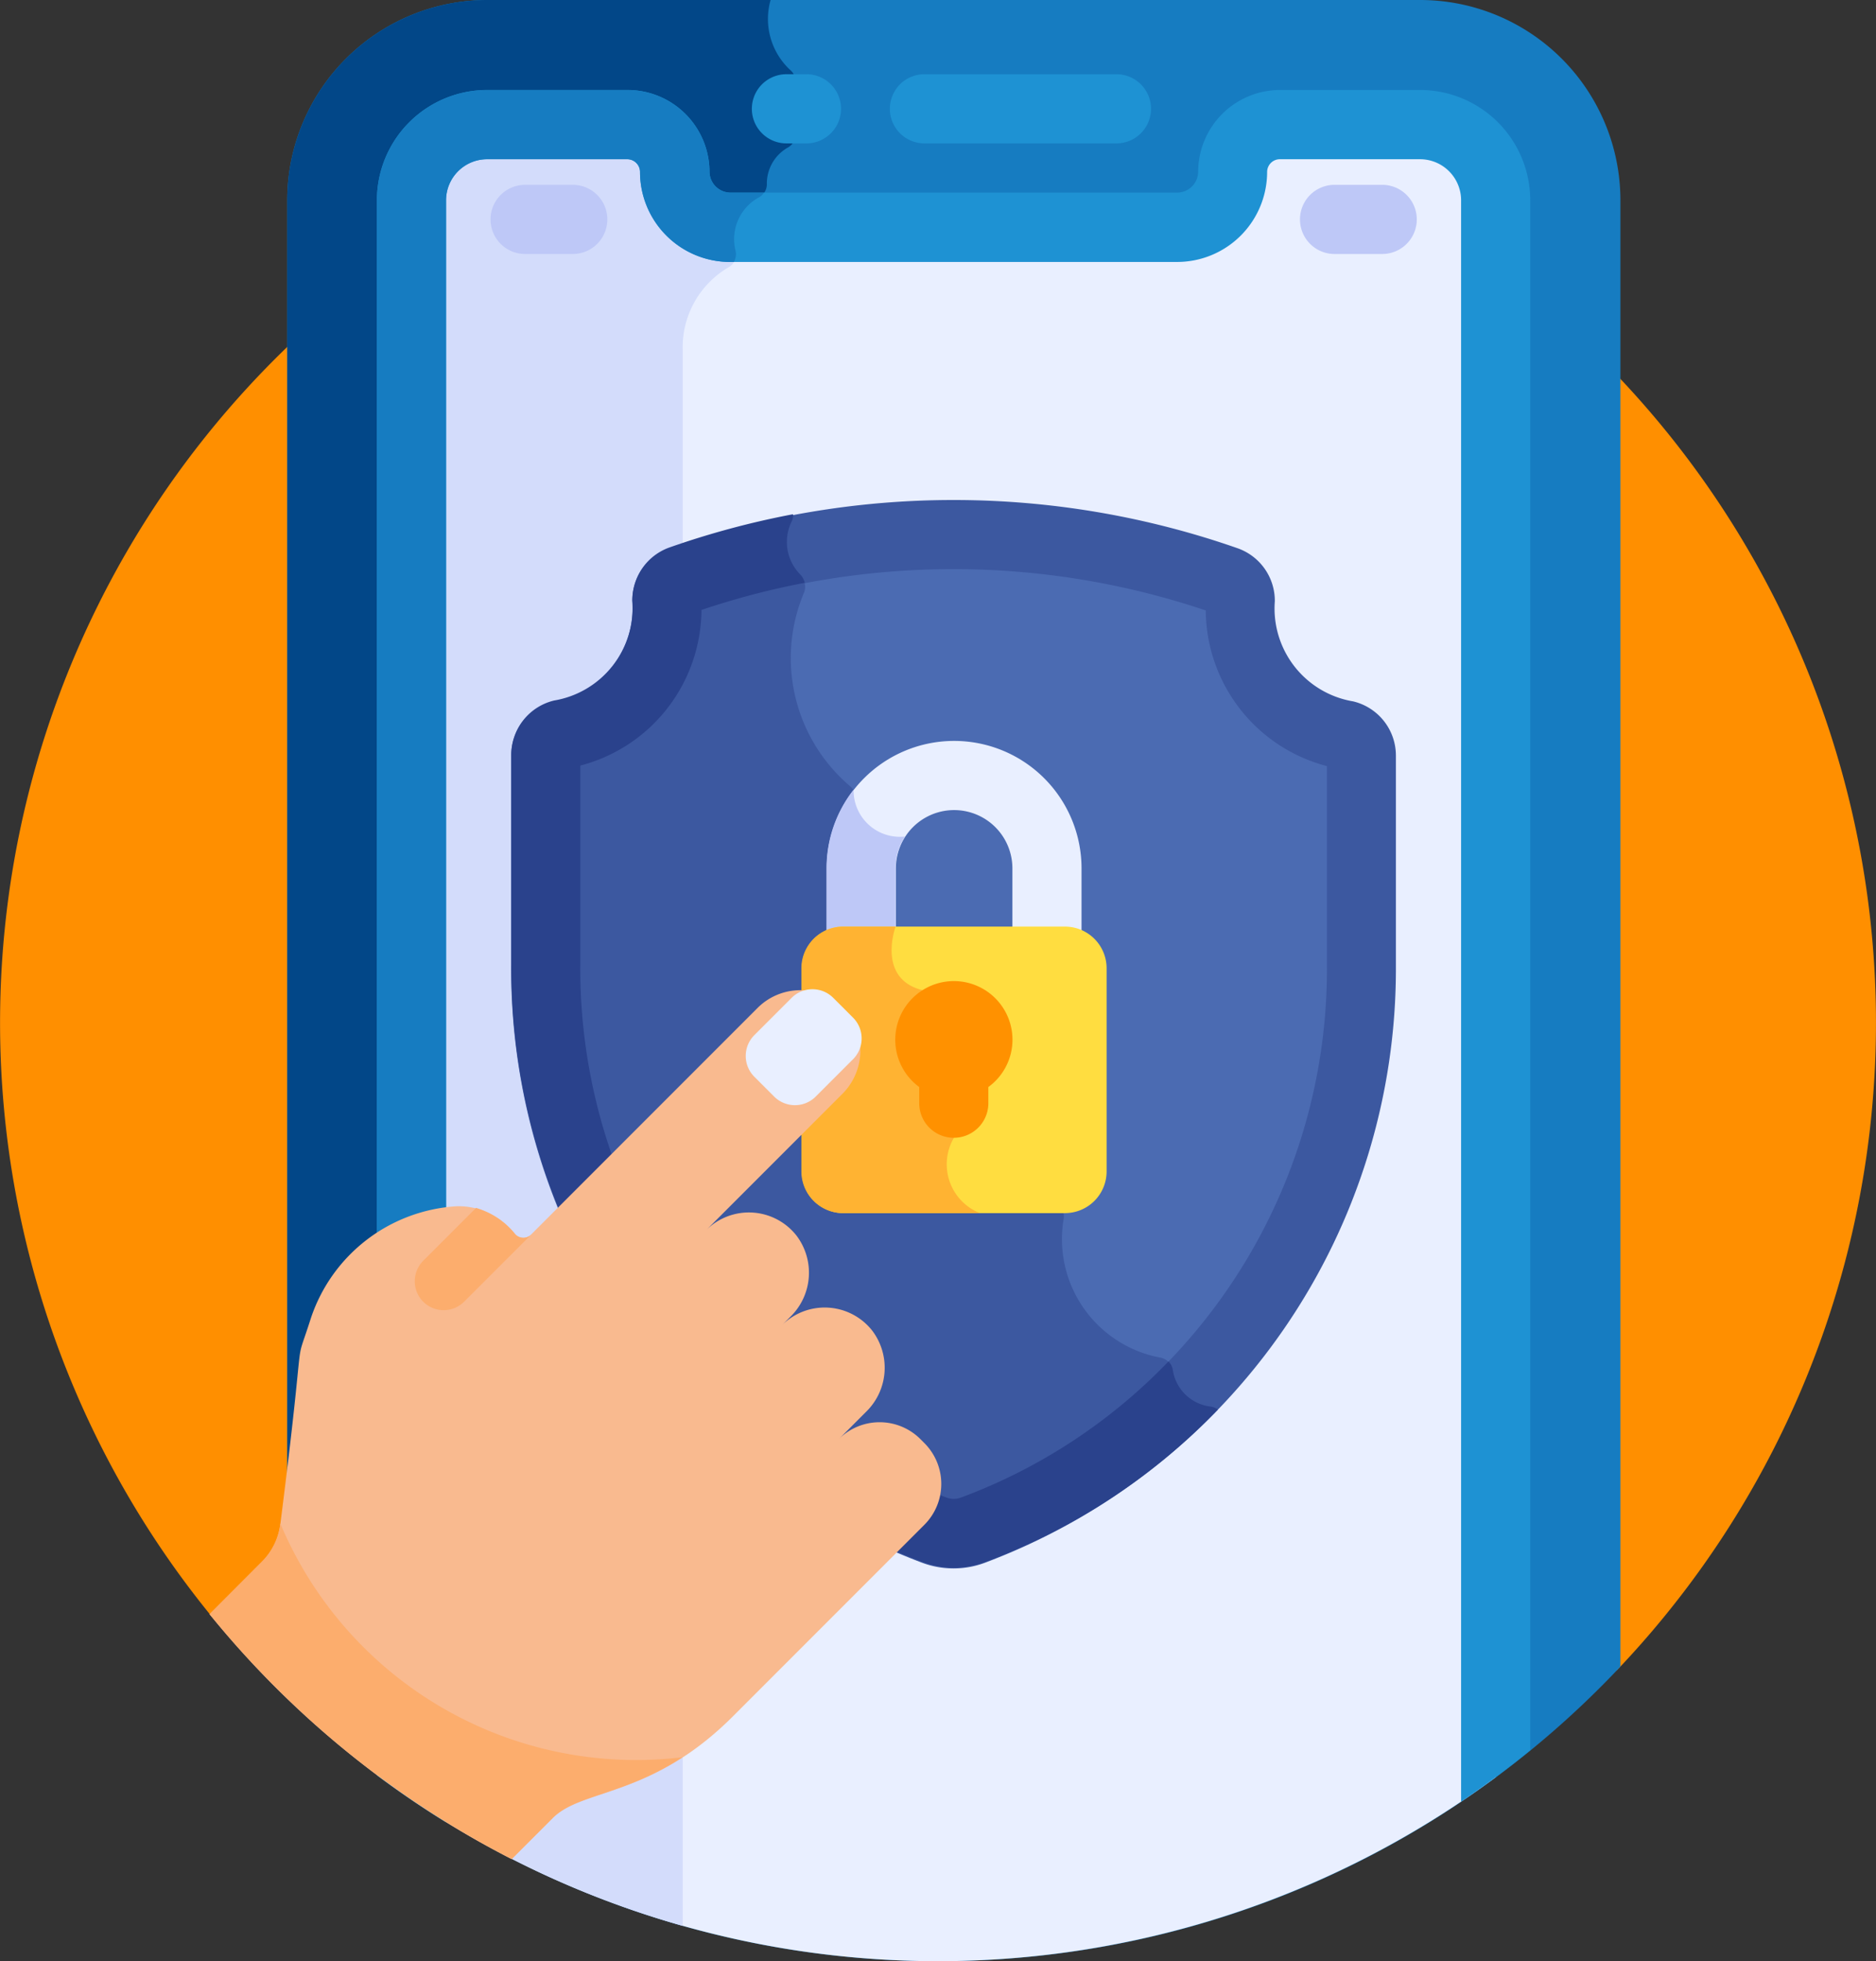 <svg xmlns="http://www.w3.org/2000/svg" width="21.925" height="22.909" viewBox="0 0 21.925 22.909">
  <rect x="0" y="0" width="21.925" height="22.909" fill="#333333" stroke="none"/>
  <g id="svgexport-6_3_" data-name="svgexport-6 (3)" transform="translate(-10.997)">
    <g id="Group_46732" data-name="Group 46732" transform="translate(10.997)">
      <path id="Path_24681" data-name="Path 24681" d="M29.894,40.523a10.962,10.962,0,1,0-16.409-.611Z" transform="translate(-10.997 -21.012)" fill="#ff8f00"/>
      <path id="Path_24682" data-name="Path 24682" d="M93.626,22.909a10.931,10.931,0,0,0,7.975-3.441V2.338A2.341,2.341,0,0,0,99.262,0h-10.9A2.341,2.341,0,0,0,86.02,2.338v17.5A10.925,10.925,0,0,0,93.626,22.909Z" transform="translate(-82.663 0)" fill="#167cc1"/>
      <path id="Path_24683" data-name="Path 24683" d="M91.9.819A.812.812,0,0,1,91.669,0H88.358A2.341,2.341,0,0,0,86.02,2.338v17.25l2.62,2.122a10.885,10.885,0,0,0,2,.787V4.091a1.081,1.081,0,0,1,.54-.971.177.177,0,0,0,.082-.194.556.556,0,0,1,.282-.627.173.173,0,0,0,.081-.157.484.484,0,0,1,.252-.422.176.176,0,0,0,.084-.149V.949A.175.175,0,0,0,91.9.819Z" transform="translate(-82.663)" fill="#024788"/>
      <path id="Path_24684" data-name="Path 24684" d="M130.321,32.514h-1.639a.553.553,0,0,0-.553.553.649.649,0,0,1-.647.647h-5.227a.649.649,0,0,1-.647-.647.553.553,0,0,0-.553-.553h-1.639a.884.884,0,0,0-.884.883V52.081a10.965,10.965,0,0,0,12.671-.262V33.4A.883.883,0,0,0,130.321,32.514Z" transform="translate(-113.722 -31.059)" fill="#e9efff"/>
      <path id="Path_24685" data-name="Path 24685" d="M122.321,33.984a.574.574,0,0,1,0-.272h-.065a.649.649,0,0,1-.647-.647.553.553,0,0,0-.553-.553h-1.639a.884.884,0,0,0-.884.883V51.825l1.168.946a10.887,10.887,0,0,0,2,.784V35.149a1.081,1.081,0,0,1,.54-.971A.177.177,0,0,0,122.321,33.984Z" transform="translate(-113.722 -31.058)" fill="#d3dcfb"/>
      <path id="Path_24686" data-name="Path 24686" d="M121.694,23.482h-1.639a.958.958,0,0,0-.957.957.246.246,0,0,1-.242.242h-5.227a.246.246,0,0,1-.242-.242.958.958,0,0,0-.957-.957h-1.639A1.289,1.289,0,0,0,109.5,24.77v18.4q.391.292.808.549V24.77a.48.48,0,0,1,.479-.479h1.639a.149.149,0,0,1,.149.149,1.052,1.052,0,0,0,1.051,1.051h5.227a1.052,1.052,0,0,0,1.051-1.051.149.149,0,0,1,.149-.149h1.639a.48.48,0,0,1,.479.479V43.477q.418-.282.808-.6V24.77a1.289,1.289,0,0,0-1.288-1.288Z" transform="translate(-105.095 -22.431)" fill="#1e92d3"/>
      <path id="Path_24687" data-name="Path 24687" d="M113.629,24.682a.246.246,0,0,1-.242-.242.958.958,0,0,0-.957-.957h-1.639A1.289,1.289,0,0,0,109.5,24.77v18.1l.808.655V24.77a.48.48,0,0,1,.479-.479h1.639a.149.149,0,0,1,.149.149,1.052,1.052,0,0,0,1.051,1.051h.045a.18.18,0,0,0,.02-.132.556.556,0,0,1,.282-.627.16.16,0,0,0,.049-.048h-.4Z" transform="translate(-105.095 -22.431)" fill="#167cc1"/>
      <g id="Group_46727" data-name="Group 46727" transform="translate(8.787 0.867)">
        <path id="Path_24688" data-name="Path 24688" d="M208.011,20.194h-.234a.4.4,0,0,1,0-.808h.234a.4.4,0,0,1,0,.808Z" transform="translate(-207.373 -19.386)" fill="#1e92d3"/>
      </g>
      <g id="Group_46728" data-name="Group 46728" transform="translate(10.4 0.867)">
        <path id="Path_24689" data-name="Path 24689" d="M246.066,20.194h-2.244a.4.4,0,0,1,0-.808h2.244a.4.4,0,0,1,0,.808Z" transform="translate(-243.418 -19.386)" fill="#1e92d3"/>
      </g>
      <g id="Group_46729" data-name="Group 46729" transform="translate(5.736 2.159)">
        <path id="Path_24690" data-name="Path 24690" d="M140.16,49.059H139.6a.4.4,0,0,1,0-.808h.557a.4.4,0,0,1,0,.808Z" transform="translate(-139.199 -48.251)" fill="#bec8f7"/>
      </g>
      <g id="Group_46730" data-name="Group 46730" transform="translate(15.193 2.159)">
        <path id="Path_24691" data-name="Path 24691" d="M351.5,49.059h-.557a.4.4,0,1,1,0-.808h.557a.4.4,0,0,1,0,.808Z" transform="translate(-350.539 -48.251)" fill="#bec8f7"/>
      </g>
      <path id="Path_24692" data-name="Path 24692" d="M162.892,141.867a1.506,1.506,0,0,1-1.225-1.567.247.247,0,0,0-.165-.235,9.62,9.62,0,0,0-6.37,0,.247.247,0,0,0-.165.235,1.506,1.506,0,0,1-1.225,1.567.249.249,0,0,0-.193.241v2.455a7.01,7.01,0,0,0,4.545,6.6.643.643,0,0,0,.448,0,7.01,7.01,0,0,0,4.545-6.6v-2.455A.249.249,0,0,0,162.892,141.867Z" transform="translate(-147.169 -133.28)" fill="#4b6bb2"/>
      <path id="Path_24693" data-name="Path 24693" d="M161.013,153.814a.557.557,0,0,1-.139-.288.183.183,0,0,0-.14-.145,1.408,1.408,0,0,1-1.135-1.627.186.186,0,0,0-.026-.119l-1.927-3.152a.183.183,0,0,1-.02-.046l-.465-1.642a.186.186,0,0,0-.06-.091,1.963,1.963,0,0,1-.536-2.263.187.187,0,0,0-.048-.2.483.483,0,0,1-.146-.277,9.618,9.618,0,0,0-1.243.344.247.247,0,0,0-.165.235,1.506,1.506,0,0,1-1.225,1.567.249.249,0,0,0-.193.241V148.8a7.01,7.01,0,0,0,4.545,6.6.643.643,0,0,0,.448,0A6.906,6.906,0,0,0,161.013,153.814Z" transform="translate(-147.167 -137.521)" fill="#3c58a0"/>
      <g id="Group_46731" data-name="Group 46731" transform="translate(5.974 5.841)">
        <path id="Path_24694" data-name="Path 24694" d="M149.322,142.957a7.411,7.411,0,0,1-4.808-6.975v-2.455a.651.651,0,0,1,.5-.634,1.1,1.1,0,0,0,.915-1.17.651.651,0,0,1,.436-.619,10.061,10.061,0,0,1,6.638,0,.651.651,0,0,1,.436.619,1.1,1.1,0,0,0,.915,1.17h0a.651.651,0,0,1,.5.634v2.455a7.41,7.41,0,0,1-4.808,6.975A1.049,1.049,0,0,1,149.322,142.957Zm-4-9.308v2.334A6.6,6.6,0,0,0,149.6,142.2a.24.24,0,0,0,.167,0,6.6,6.6,0,0,0,4.281-6.217v-2.334a1.891,1.891,0,0,1-1.416-1.818,9.252,9.252,0,0,0-5.9,0A1.891,1.891,0,0,1,145.322,133.649Z" transform="translate(-144.514 -130.541)" fill="#3c58a0"/>
      </g>
      <path id="Path_24695" data-name="Path 24695" d="M152.247,144.471a.178.178,0,0,0-.051-.1,6.505,6.505,0,0,1-2.426,1.59.24.24,0,0,1-.167,0,6.6,6.6,0,0,1-4.281-6.217v-2.334a1.891,1.891,0,0,0,1.416-1.818,9.162,9.162,0,0,1,1.207-.317.2.2,0,0,0-.055-.1.54.54,0,0,1-.095-.622.177.177,0,0,0,.013-.079,9.958,9.958,0,0,0-1.441.387.651.651,0,0,0-.436.619,1.1,1.1,0,0,1-.915,1.17.651.651,0,0,0-.5.634v2.455a7.411,7.411,0,0,0,4.808,6.975,1.049,1.049,0,0,0,.729,0,7.313,7.313,0,0,0,2.721-1.781.193.193,0,0,0-.083-.035A.506.506,0,0,1,152.247,144.471Z" transform="translate(-138.54 -128.467)" fill="#2a428c"/>
      <path id="Path_24696" data-name="Path 24696" d="M229.414,196.053a.4.4,0,0,1-.4-.4v-.8a.681.681,0,1,0-1.362,0v.8a.4.4,0,0,1-.808,0v-.8a1.489,1.489,0,1,1,2.978,0v.8A.4.4,0,0,1,229.414,196.053Z" transform="translate(-217.182 -184.709)" fill="#e9efff"/>
      <path id="Path_24697" data-name="Path 24697" d="M227.648,207.089a.677.677,0,0,1,.11-.369.541.541,0,0,1-.6-.547,1.481,1.481,0,0,0-.316.916v.8a.4.4,0,0,0,.373.4l.08,0a.4.4,0,0,0,.355-.4v-.8Z" transform="translate(-217.182 -196.948)" fill="#bec8f7"/>
      <path id="Path_24698" data-name="Path 24698" d="M223.4,241.917h-2.588a.487.487,0,0,0-.487.487v2.373a.487.487,0,0,0,.487.487H223.4a.487.487,0,0,0,.487-.487V242.4A.487.487,0,0,0,223.4,241.917Z" transform="translate(-210.954 -231.093)" fill="#ffdd40"/>
      <path id="Path_24699" data-name="Path 24699" d="M220.807,241.917a.487.487,0,0,0-.487.487v2.373a.487.487,0,0,0,.487.487h1.6a.613.613,0,0,1-.305-.879l-.365-1.725c-.542-.134-.316-.743-.316-.743h-.613Z" transform="translate(-210.954 -231.093)" fill="#ffb332"/>
      <path id="Path_24700" data-name="Path 24700" d="M74.11,263.8l-.045-.045a.675.675,0,0,0-.952,0l.32-.32a.718.718,0,0,0,.07-.946.707.707,0,0,0-1.055-.064l.1-.1a.718.718,0,0,0,.07-.946.707.707,0,0,0-1.055-.065l1.586-1.586a.718.718,0,0,0,.07-.946.707.707,0,0,0-1.055-.064l-2.647,2.647a.13.13,0,0,1-.187,0,.83.83,0,0,0-.688-.329,1.917,1.917,0,0,0-1.7,1.308c-.218.685-.035-.125-.356,2.4a.748.748,0,0,1-.214.444l-.614.614a11.007,11.007,0,0,0,3.531,2.861l.48-.48c.349-.349,1.146-.233,2.1-1.183l2.244-2.244A.675.675,0,0,0,74.11,263.8Z" transform="translate(-63.309 -246.945)" fill="#f9ba8f"/>
      <path id="Path_24701" data-name="Path 24701" d="M206.814,258.363l.232.232a.344.344,0,0,1,0,.485l-.437.437a.344.344,0,0,1-.485,0l-.232-.232a.344.344,0,0,1,0-.486l.437-.437A.344.344,0,0,1,206.814,258.363Z" transform="translate(-197.076 -246.707)" fill="#e9efff"/>
      <path id="Path_24702" data-name="Path 24702" d="M119.39,316.378a.339.339,0,0,0,.48,0l.786-.786a.13.13,0,0,1-.187,0,.94.94,0,0,0-.46-.309l-.618.618A.339.339,0,0,0,119.39,316.378Z" transform="translate(-114.445 -301.173)" fill="#fcad6d"/>
      <path id="Path_24703" data-name="Path 24703" d="M246.174,256.831a.685.685,0,1,0-1.09.552v.189a.4.4,0,0,0,.808,0v-.189A.684.684,0,0,0,246.174,256.831Z" transform="translate(-234.341 -244.685)" fill="#ff9100"/>
      <path id="Path_24704" data-name="Path 24704" d="M65.761,398.783a11.007,11.007,0,0,0,3.531,2.861l.48-.48c.275-.275.828-.262,1.515-.708a4.511,4.511,0,0,1-4.7-2.731.748.748,0,0,1-.214.444Z" transform="translate(-63.311 -379.929)" fill="#fcad6d"/>
    </g>
  </g>
</svg>
